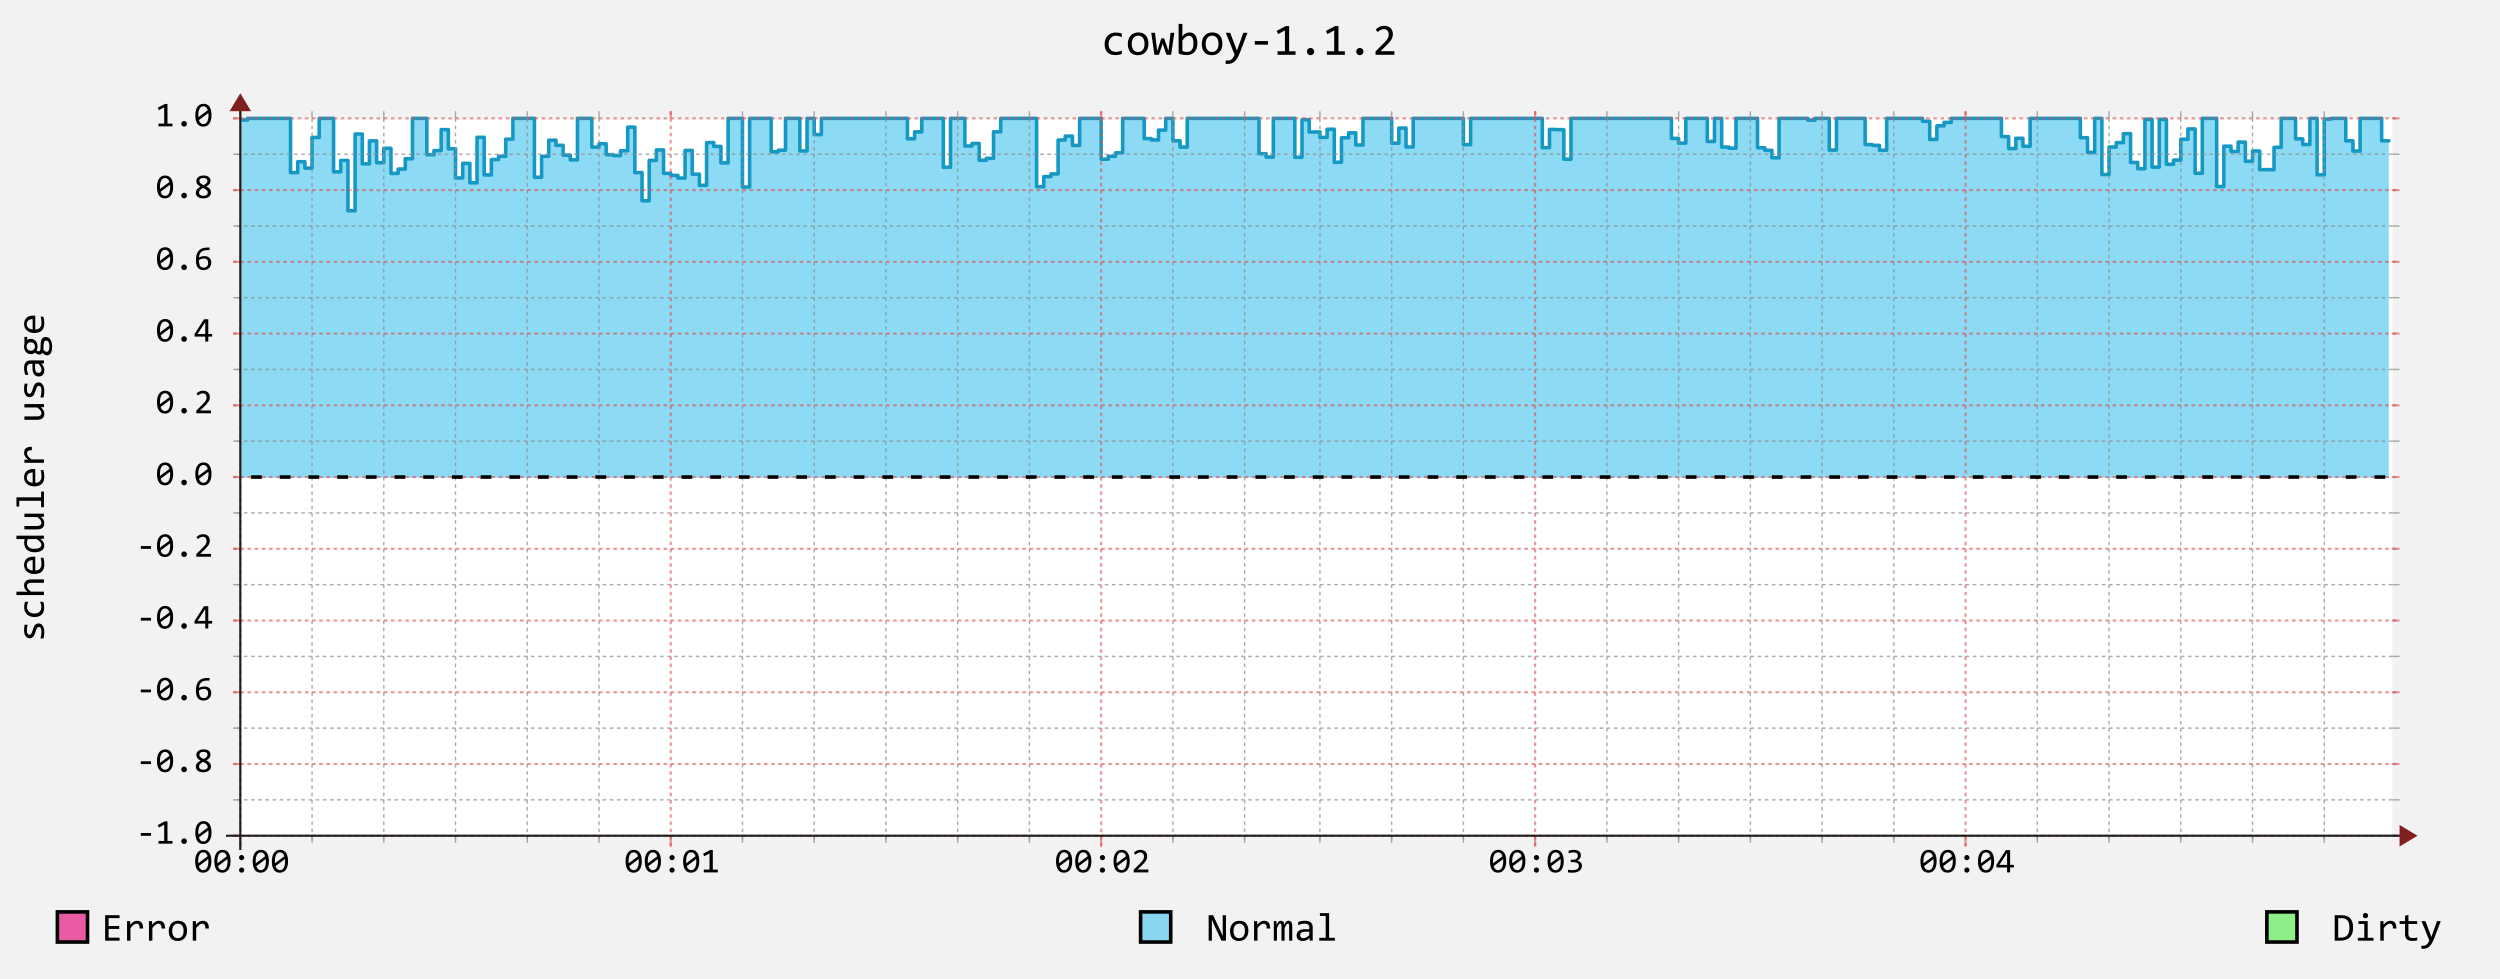 <svg xmlns="http://www.w3.org/2000/svg" xmlns:xlink="http://www.w3.org/1999/xlink" viewBox="0 0 697 273"><defs><symbol overflow="visible" id="b"><path d="M4.93-3.102c0 .477-.05.91-.145 1.3-.094.392-.238.728-.433 1.005-.192.28-.43.5-.72.652-.284.153-.62.23-1.007.23-.332 0-.633-.062-.906-.187-.275-.125-.505-.316-.7-.578-.192-.257-.34-.59-.446-.992-.105-.402-.156-.88-.156-1.43 0-.472.047-.906.145-1.3.097-.39.242-.727.433-1.008.192-.28.43-.496.72-.65.288-.155.62-.23 1.003-.23.33 0 .635.063.91.188.268.125.503.317.694.58.196.26.344.592.446.995.105.402.16.875.16 1.425zm-.836.032c0-.11-.004-.215-.012-.32-.008-.106-.02-.212-.027-.313L1.43-1.75c.047.164.105.316.18.453.074.14.16.258.26.36.107.1.224.175.353.234.132.055.28.082.45.082.214 0 .41-.056.585-.157.176-.106.328-.262.45-.465.124-.207.218-.465.284-.77.067-.304.102-.656.102-1.058zm-2.84-.06v.294c.004.098.008.195.02.285l2.624-1.942c-.046-.16-.11-.31-.18-.442-.073-.132-.16-.246-.26-.343-.103-.098-.22-.172-.35-.227-.128-.05-.272-.078-.436-.078-.215 0-.41.05-.586.156s-.324.262-.45.47c-.12.206-.218.46-.284.765-.067.303-.098.66-.098 1.06zm0 0"/></symbol><symbol overflow="visible" id="c"><path d="M2.672-4.852c.098 0 .19.02.28.06.09.038.165.093.232.16.066.066.12.144.16.23.04.09.058.183.058.28 0 .102-.02.196-.058.282-.04.09-.09.164-.16.23-.067.067-.14.122-.23.157-.09.04-.184.058-.282.058-.102 0-.195-.02-.28-.058-.087-.035-.165-.09-.232-.156-.066-.066-.117-.14-.156-.23-.04-.086-.06-.18-.06-.28 0-.1.02-.192.06-.282.04-.086.09-.164.156-.23.067-.067.145-.122.23-.16.087-.04.18-.06.282-.06zm0 3.48c.098 0 .19.02.28.06.09.04.165.093.232.16.066.066.12.144.16.23.04.09.058.184.058.28 0 .103-.02.197-.058.283-.04.087-.09.165-.16.23-.067.068-.14.122-.23.157-.09.04-.184.06-.282.06-.102 0-.195-.02-.28-.06-.087-.04-.165-.09-.232-.156-.066-.065-.117-.14-.156-.23-.04-.085-.06-.18-.06-.28 0-.098.02-.192.06-.282.04-.09.09-.164.156-.23.067-.067.145-.12.23-.16.087-.04.18-.06.282-.06zm0 0"/></symbol><symbol overflow="visible" id="d"><path d="M4.734 0H.836v-.77H2.43v-4.527l-1.485.805-.304-.703 1.977-1.04h.73V-.77h1.387zm0 0"/></symbol><symbol overflow="visible" id="e"><path d="M4.785 0H.7v-.742l1.6-1.594c.266-.258.477-.484.645-.676.164-.187.29-.36.383-.52.09-.155.152-.304.184-.44.03-.14.047-.29.047-.454 0-.152-.02-.297-.06-.433-.043-.136-.105-.257-.19-.363-.087-.105-.197-.187-.333-.246-.137-.057-.3-.09-.49-.09-.26 0-.503.06-.717.177-.215.117-.41.27-.594.453l-.453-.543c.234-.246.504-.445.808-.593.306-.15.66-.223 1.068-.223.273 0 .523.04.75.122.226.082.422.203.59.356.164.156.29.347.378.57.09.226.137.48.137.762 0 .238-.03.457-.094.66-.063.203-.16.402-.29.605-.13.2-.29.406-.484.62-.195.216-.426.454-.69.712L1.77-.79h3.015zm0 0"/></symbol><symbol overflow="visible" id="f"><path d="M4.668-1.883c0 .27-.06.528-.168.766-.11.238-.277.445-.496.625-.223.18-.5.32-.836.422-.336.105-.727.156-1.176.156-.246 0-.465-.008-.664-.023C1.133.046.948.022.778 0v-.742c.195.035.406.062.624.082.22.02.442.027.668.027.31 0 .575-.027.793-.082.223-.055.403-.137.54-.238.14-.106.242-.23.304-.383.063-.148.094-.316.094-.5 0-.172-.034-.32-.112-.45-.075-.124-.18-.23-.32-.316-.138-.086-.302-.148-.493-.19-.19-.044-.402-.067-.63-.067H1.54v-.675h.714c.187 0 .36-.027.512-.074.152-.05.285-.12.394-.21.11-.094.192-.207.25-.34.06-.137.09-.29.09-.46 0-.333-.102-.575-.305-.724-.203-.152-.5-.23-.894-.23-.206 0-.42.02-.644.062-.222.043-.457.102-.71.184v-.72c.105-.038.222-.073.343-.1.12-.032.24-.06.366-.08.12-.018.242-.034.364-.045.117-.012.234-.016.343-.016.328 0 .62.036.87.106s.458.172.626.305c.167.134.292.298.378.485.086.192.13.407.13.64 0 .357-.09.653-.274.896-.18.243-.43.434-.746.575.16.023.32.074.476.152.156.074.297.172.422.293.125.117.227.258.305.418.08.16.118.34.118.54zm0 0"/></symbol><symbol overflow="visible" id="g"><path d="M5.094-1.37h-1.06V0h-.843v-1.37H.204V-2.1l2.645-4.105h1.187v4.105h1.06zM3.19-5.407L1.03-2.098h2.16zm0 0"/></symbol><symbol overflow="visible" id="h"><path d="M4.094-2.2h-2.84v-.777h2.84zm0 0"/></symbol><symbol overflow="visible" id="i"><path d="M2.637-1.496c.105 0 .207.02.304.062.1.043.18.098.25.172.072.07.13.157.17.254.042.098.062.2.062.31 0 .108-.02.21-.063.303-.04.094-.094.18-.17.25-.07.07-.15.13-.25.168-.096.043-.198.063-.303.063-.114 0-.215-.02-.31-.063-.097-.04-.18-.097-.25-.168-.07-.07-.128-.156-.167-.25-.043-.093-.062-.195-.062-.304 0-.11.02-.214.062-.308.04-.097.094-.183.168-.254.07-.074.152-.13.25-.172.094-.043.195-.062.31-.062zm0 0"/></symbol><symbol overflow="visible" id="j"><path d="M4.785-1.56c0 .263-.055.498-.16.705-.11.203-.258.375-.453.51-.192.142-.418.247-.684.322-.26.074-.547.11-.85.11-.34 0-.642-.04-.9-.114-.258-.078-.472-.184-.644-.32C.918-.485.784-.646.7-.833.61-1.02.565-1.222.565-1.45c0-.378.106-.706.317-.98.21-.277.54-.527.984-.75-.406-.207-.703-.433-.89-.687C.79-4.117.7-4.407.7-4.734c0-.2.038-.39.12-.58.082-.186.207-.35.375-.498.164-.145.37-.262.62-.348.25-.086.548-.13.888-.13.32 0 .598.032.84.103.242.066.445.164.61.292.163.125.288.278.37.457.082.18.125.383.125.606 0 .36-.1.668-.3.922-.203.254-.49.473-.86.664.184.09.356.19.516.3.156.114.293.235.41.372.117.136.21.29.274.457.066.168.097.355.097.558zM3.8-4.765c0-.28-.097-.492-.292-.63-.2-.135-.477-.206-.836-.206-.356 0-.63.067-.828.204-.2.136-.297.34-.297.613 0 .125.023.238.07.34.047.105.12.203.223.297.097.09.222.18.37.27.15.09.33.18.532.27.36-.17.625-.34.8-.525.173-.183.26-.394.26-.633zm.087 3.27c0-.117-.02-.23-.055-.34-.04-.113-.105-.223-.203-.328-.1-.11-.232-.215-.396-.324-.164-.106-.375-.22-.63-.332-.213.105-.393.207-.542.312-.148.102-.265.207-.355.313-.09.105-.156.215-.19.328-.04.113-.06.234-.06.363 0 .14.03.266.094.375.063.11.145.204.255.278.105.08.234.133.383.172.148.04.312.06.484.06.168 0 .328-.02.476-.056.15-.035.278-.086.387-.156.11-.07.195-.164.258-.273.062-.11.094-.24.094-.39zm0 0"/></symbol><symbol overflow="visible" id="k"><path d="M4.86-1.965c0 .285-.05.55-.153.8-.102.25-.25.47-.437.653-.192.188-.422.332-.688.438-.266.105-.562.16-.89.16-.34 0-.645-.055-.907-.164-.262-.11-.484-.277-.66-.504C.95-.81.812-1.094.723-1.438.63-1.78.583-2.19.583-2.663c0-.316.022-.62.062-.922.042-.297.11-.574.207-.84.093-.26.218-.504.378-.72.157-.217.356-.405.59-.56.235-.157.516-.282.832-.368.32-.086.692-.13 1.114-.13h.613v.72h-.67c-.37 0-.69.046-.96.132-.273.09-.5.215-.684.375-.183.165-.324.356-.42.586-.1.226-.162.48-.19.76l-.018.196c.2-.117.43-.21.69-.28.263-.07.544-.106.85-.106.31 0 .588.043.823.136.235.09.43.22.59.383.157.163.274.355.352.585.078.227.117.477.117.75zm-.864.05c0-.187-.023-.358-.066-.515-.047-.152-.118-.28-.22-.386-.097-.106-.222-.192-.37-.247-.15-.058-.328-.09-.54-.09-.12 0-.24.012-.366.036-.122.02-.243.05-.364.09-.117.04-.23.086-.336.136-.11.05-.207.105-.296.16 0 .41.03.75.085 1.023.06.273.14.492.254.656.114.163.25.284.414.35.165.07.357.106.572.106.18 0 .347-.027.496-.086.152-.058.28-.144.39-.26.11-.115.196-.25.258-.415.063-.165.09-.348.09-.56zm0 0"/></symbol><symbol overflow="visible" id="m"><path d="M-1.488-5.18c.19 0 .363.032.515.098.153.062.29.152.407.266.117.11.218.242.3.39.082.15.153.305.207.473.056.168.095.34.12.52.026.175.038.35.038.52 0 .37-.016.706-.047 1.018-.034.31-.085.61-.16.907h-.867c.09-.317.16-.633.207-.95.047-.312.07-.625.07-.937 0-.453-.062-.79-.183-1.004-.125-.218-.3-.323-.527-.323-.098 0-.188.016-.262.05-.078.036-.152.098-.223.188-.07.09-.144.23-.222.418-.074.192-.16.45-.258.78-.074.247-.156.474-.25.68-.09.208-.2.388-.328.54-.125.152-.274.274-.442.36-.17.085-.37.128-.605.128-.152 0-.316-.034-.496-.104-.184-.07-.352-.19-.508-.36-.156-.17-.28-.402-.387-.69-.102-.29-.153-.65-.153-1.083 0-.215.012-.453.035-.71.024-.263.063-.536.12-.817h.84c-.07.297-.124.578-.16.844-.034.265-.05.496-.05.69 0 .235.02.435.055.595.035.16.086.293.148.39.063.102.137.172.223.215.086.043.176.067.273.067.1 0 .19-.02.267-.06.078-.034.156-.104.23-.21.075-.102.15-.246.223-.43.074-.183.156-.425.242-.722.094-.32.192-.594.297-.813.1-.222.214-.402.343-.54.125-.136.27-.233.43-.292.156-.062.34-.09.54-.09zm0 0"/></symbol><symbol overflow="visible" id="n"><path d="M-.2-5.102c.095.247.165.5.208.758.047.258.066.528.066.8 0 .86-.23 1.524-.7 1.99-.464.464-1.147.7-2.042.7-.43 0-.824-.072-1.172-.205-.35-.13-.652-.32-.902-.56-.25-.243-.442-.532-.578-.872-.137-.336-.203-.707-.203-1.11 0-.28.02-.546.058-.793.04-.246.106-.48.195-.707h.903c-.125.235-.21.477-.27.72-.054.245-.082.5-.082.757 0 .242.044.473.138.688.094.214.227.402.398.566.176.163.387.292.637.386.25.093.53.14.844.14.66 0 1.152-.16 1.48-.48.328-.32.49-.766.49-1.332 0-.258-.03-.508-.087-.746-.06-.243-.145-.473-.258-.7zm0 0"/></symbol><symbol overflow="visible" id="o"><path d="M0-5.246v.945h-3.477c-.42 0-.734.077-.94.234-.208.156-.313.382-.313.675 0 .124.015.245.05.355.035.11.094.226.18.344.086.12.2.25.344.39.144.14.324.304.543.487H0v.946h-7.668v-.946h2.223l.855.032c-.176-.15-.328-.294-.45-.435-.12-.144-.218-.29-.292-.43-.078-.144-.133-.29-.164-.437-.03-.148-.047-.3-.047-.46 0-.544.164-.962.496-1.26.328-.296.828-.444 1.492-.444zm0 0"/></symbol><symbol overflow="visible" id="p"><path d="M-3.012-5.47c.133 0 .246 0 .336.005.09.004.176.012.258.02v3.824c.555 0 .984-.157 1.28-.47.298-.308.45-.758.45-1.344 0-.16-.007-.32-.02-.476-.01-.16-.03-.317-.05-.46-.023-.15-.047-.294-.074-.427-.027-.137-.06-.262-.09-.38h.774c.074.26.132.548.18.872.042.325.066.66.066 1.008 0 .465-.063.867-.192 1.203-.125.336-.308.614-.55.828-.24.215-.536.375-.883.477-.348.103-.743.153-1.184.153-.384 0-.747-.054-1.09-.164-.34-.11-.64-.27-.9-.48-.26-.212-.464-.474-.616-.782-.153-.31-.227-.657-.227-1.047 0-.378.06-.714.176-1.007.12-.293.29-.54.508-.742.22-.2.485-.35.798-.452.312-.106.664-.157 1.05-.157zm-.136.982c-.243-.012-.46.015-.664.07-.2.06-.372.148-.516.27-.145.12-.258.273-.34.453-.082.18-.12.39-.12.63 0 .206.038.393.116.565.078.168.192.316.336.438.145.124.32.222.524.3.203.075.42.12.664.14zm0 0"/></symbol><symbol overflow="visible" id="q"><path d="M-2.61-.59c-.464 0-.874-.066-1.234-.19-.36-.126-.664-.306-.91-.54-.25-.235-.437-.516-.566-.84-.13-.328-.192-.695-.192-1.094 0-.176.012-.348.032-.516.023-.167.058-.332.105-.496h-2.293v-.95H0v.85l-1.03.03c.382.266.667.55.85.86.184.308.278.64.278.996 0 .312-.067.585-.196.824-.13.234-.312.433-.55.59-.24.156-.524.277-.856.355-.332.077-.7.12-1.105.12zm-.058-.97c.656 0 1.148-.092 1.473-.288.324-.19.484-.468.484-.82 0-.238-.106-.492-.32-.758-.216-.265-.532-.547-.95-.84h-2.528c-.074.157-.13.329-.168.516-.035.188-.054.375-.054.56 0 .514.164.913.5 1.202.332.29.85.43 1.562.43zm0 0"/></symbol><symbol overflow="visible" id="r"><path d="M0-5.246v.848l-.88.03c.19.165.345.317.47.466.125.144.226.29.3.433.08.146.13.294.16.44.032.147.048.3.048.464 0 .562-.164.984-.493 1.27-.332.284-.828.43-1.492.43h-3.558v-.947h3.48c.836 0 1.254-.312 1.254-.945 0-.113-.017-.226-.052-.336-.035-.11-.093-.226-.18-.347-.085-.123-.2-.255-.343-.392-.145-.14-.328-.297-.547-.47h-3.613v-.944zm0 0"/></symbol><symbol overflow="visible" id="s"><path d="M-6.89-2.723v1.61h-.778V-3.68h6.883V-5.3H0v4.366h-.785v-1.79zm0 0"/></symbol><symbol overflow="visible" id="t"><path d="M-5.445-1.09v-.863l1-.027c-.387-.32-.664-.64-.84-.954-.172-.312-.258-.628-.258-.945 0-.56.18-.99.547-1.284.363-.29.906-.426 1.625-.402v.953c-.478-.008-.82.058-1.036.21-.215.15-.324.372-.324.66 0 .126.023.255.066.384.047.13.117.258.22.395.096.137.225.277.38.43.158.152.345.316.564.488H0v.957zm0 0"/></symbol><symbol overflow="visible" id="v"><path d="M0-4.367l-.734.02c.293.296.507.597.636.906.13.303.196.624.196.96 0 .312-.04.578-.12.796-.08.223-.19.403-.33.547-.136.145-.3.246-.488.317-.187.066-.394.097-.613.097-.547 0-.977-.203-1.285-.61-.31-.405-.46-1.007-.46-1.804v-1.13h-.482c-.32 0-.578.107-.773.31-.192.207-.29.523-.29.945 0 .31.036.61.102.91.07.297.167.606.292.926h-.85c-.044-.12-.087-.254-.126-.398-.043-.15-.078-.305-.114-.465-.03-.163-.058-.33-.078-.51-.02-.177-.027-.356-.027-.536 0-.328.035-.625.106-.89.074-.266.183-.49.332-.672.148-.18.335-.32.558-.418.223-.098.488-.15.793-.15H0zm-2.48.1v1.2c0 .235.023.438.07.61.047.168.113.31.203.418.086.11.19.188.312.243.122.05.258.078.407.078.105 0 .207-.014.304-.05.094-.03.18-.085.254-.156.075-.074.133-.168.176-.28.043-.118.067-.26.067-.427 0-.215-.067-.465-.2-.746-.133-.276-.34-.573-.63-.886zm0 0"/></symbol><symbol overflow="visible" id="w"><path d="M-4.676-4.79c.125-.1.274-.18.442-.237.168-.055.35-.082.546-.082.282 0 .54.05.77.153.234.105.434.25.602.437.168.188.296.415.386.676.094.262.14.55.14.864 0 .23-.026.44-.073.64-.05.2-.11.36-.184.473.102.07.2.13.29.176.09.045.19.07.304.07.137 0 .25-.067.34-.2.09-.133.14-.305.148-.524l.055-1.433c.008-.27.04-.52.1-.75.064-.23.15-.426.267-.59.117-.164.258-.293.43-.387.168-.094.367-.137.59-.137.242 0 .472.05.69.156.216.105.407.265.57.484.165.22.298.496.396.832.097.336.144.738.144 1.2 0 .44-.035.816-.105 1.124-.07.31-.168.567-.293.766-.126.2-.275.344-.446.433-.172.09-.36.133-.567.133C.605-.512.37-.57.172-.695c-.2-.12-.39-.313-.574-.57-.043.093-.098.175-.16.245-.067.07-.137.125-.215.168-.078.043-.16.075-.25.098-.086.024-.168.03-.254.03-.236 0-.45-.053-.646-.163-.195-.11-.38-.242-.554-.394-.083.07-.165.128-.243.182-.082.05-.168.098-.257.133-.094.04-.192.07-.3.09-.107.02-.228.027-.365.027-.28 0-.542-.05-.773-.152-.234-.105-.434-.25-.602-.434-.164-.187-.293-.41-.386-.675-.094-.26-.137-.55-.137-.87 0-.133.008-.262.023-.383.02-.125.043-.23.075-.325v-1.976h.77zm5.46 3.274c.26 0 .446-.132.564-.398.117-.27.175-.64.175-1.117 0-.302-.027-.556-.082-.76-.053-.202-.124-.37-.21-.495-.09-.125-.19-.21-.304-.266-.114-.055-.23-.083-.352-.083-.22 0-.383.09-.488.27-.106.183-.164.457-.184.832l-.05 1.42c.082.118.16.215.234.294.078.078.152.14.23.183.08.043.157.074.235.094.08.017.157.024.235.024zM-3.667-1.8c.176 0 .332-.032.477-.087.143-.058.268-.14.37-.246.1-.105.18-.226.234-.37.055-.145.086-.302.086-.477 0-.188-.03-.352-.098-.5-.062-.145-.148-.27-.257-.368-.106-.1-.23-.175-.372-.23-.14-.05-.29-.078-.44-.078-.173 0-.333.027-.478.086-.144.058-.27.14-.37.246-.102.105-.18.226-.235.37-.055.145-.086.302-.086.474 0 .187.035.355.098.503.066.145.152.27.258.368.11.102.23.176.375.23.14.052.285.08.437.08zm0 0"/></symbol><symbol overflow="visible" id="x"><path d="M5.738-.227c-.277.106-.562.184-.85.235-.294.05-.595.078-.904.078-.968 0-1.71-.262-2.234-.79-.523-.523-.785-1.288-.785-2.3 0-.484.074-.922.226-1.316.15-.395.36-.735.634-1.016.274-.28.598-.496.977-.648.38-.153.798-.23 1.255-.23.316 0 .613.023.89.07.278.042.54.117.793.218v1.012c-.265-.137-.535-.238-.808-.3-.274-.063-.56-.095-.852-.095-.273 0-.53.052-.773.154-.243.105-.453.254-.637.45-.184.194-.328.433-.434.714-.105.28-.16.597-.16.953 0 .743.18 1.294.543 1.665.36.367.86.55 1.496.55.29 0 .57-.03.84-.097.27-.066.53-.164.785-.293zm0 0"/></symbol><symbol overflow="visible" id="y"><path d="M6.313-3.113c0 .476-.07.914-.204 1.308-.133.4-.33.74-.58 1.02-.253.285-.56.504-.92.66C4.245.03 3.835.11 3.374.11c-.438 0-.832-.067-1.18-.204-.347-.136-.644-.336-.886-.6C1.065-.962.882-1.29.753-1.68c-.13-.39-.192-.84-.192-1.347 0-.477.067-.91.2-1.305.136-.39.328-.73.582-1.012.25-.28.558-.504.922-.66.36-.156.773-.234 1.23-.234.442 0 .836.07 1.184.203.347.137.64.336.883.6.242.263.43.587.554.978.13.39.196.84.196 1.344zm-1.086.05c0-.378-.043-.71-.13-.992-.08-.285-.2-.52-.355-.71-.156-.188-.344-.33-.562-.426-.223-.095-.473-.146-.742-.146-.317 0-.59.063-.817.188-.225.125-.41.29-.554.496-.144.207-.25.45-.316.726-.066.274-.102.563-.102.864 0 .378.043.707.125.992.082.285.204.523.356.71.155.192.343.333.56.43.22.094.47.14.748.14.316 0 .585-.058.812-.183.227-.125.41-.29.555-.5.144-.207.254-.445.32-.722.066-.274.102-.563.102-.868zm0 0"/></symbol><symbol overflow="visible" id="z"><path d="M6.652-6.13L5.762 0h-1.29L3.59-2.563l-.18-.624-.2.66L2.364 0H1.11L.226-6.13h1.035l.515 4.165.11.926.26-.808.892-2.754h.76l.962 2.715.273.813.09-.86.477-4.195zm0 0"/></symbol><symbol overflow="visible" id="A"><path d="M6.215-3.172c0 .508-.07.96-.21 1.363-.142.4-.34.74-.6 1.02-.257.278-.573.493-.944.642-.37.148-.784.222-1.25.222-.362 0-.733-.035-1.108-.105-.38-.072-.754-.18-1.125-.33v-8.265H2.04v2.375l-.052 1.137c.305-.41.633-.703.98-.87.348-.17.723-.255 1.122-.255.348 0 .656.074.922.218.265.15.484.356.664.622.18.265.312.585.402.964.09.375.137.797.137 1.262zm-1.09.047c0-.32-.02-.617-.066-.887-.048-.265-.122-.496-.224-.687-.102-.19-.234-.34-.39-.448-.16-.11-.352-.16-.57-.16-.134 0-.27.02-.407.062-.142.043-.286.113-.435.215-.148.096-.305.23-.47.393-.163.164-.338.37-.526.614v2.972c.206.08.417.144.632.19.215.047.422.07.617.07.245 0 .476-.034.698-.112.223-.078.418-.207.586-.387.168-.183.305-.42.403-.722.1-.297.148-.668.148-1.113zm0 0"/></symbol><symbol overflow="visible" id="B"><path d="M6.426-6.13L4.34-.647c-.215.558-.438 1.04-.668 1.44-.23.403-.48.735-.754.993-.273.258-.57.45-.898.57-.325.122-.688.184-1.09.184-.106 0-.203-.005-.29-.01-.085-.003-.18-.007-.28-.014V1.55c.09.012.187.024.292.032.106.012.22.016.336.016.196 0 .38-.028.547-.082.168-.06.328-.153.48-.282.15-.13.294-.293.434-.496.136-.203.27-.45.402-.738L.402-6.13H1.61l1.55 4.056.313.95.355-.978L5.262-6.13zm0 0"/></symbol><symbol overflow="visible" id="C"><path d="M5.262-2.824H1.61v-1.004H5.26zm0 0"/></symbol><symbol overflow="visible" id="D"><path d="M6.086 0H1.074v-.988h2.05v-5.825l-1.91 1.04-.39-.903 2.54-1.34h.94v7.028h1.782zm0 0"/></symbol><symbol overflow="visible" id="E"><path d="M3.387-1.922c.14 0 .27.027.394.078.126.055.232.125.325.22.09.093.165.202.215.327.055.125.082.258.082.4 0 .14-.027.268-.082.39-.05.12-.125.23-.215.32-.093.093-.2.164-.324.218-.124.052-.253.08-.393.08S3.113.08 2.992.03c-.125-.053-.23-.124-.32-.217-.094-.09-.164-.196-.22-.32-.05-.122-.077-.25-.077-.39 0-.142.027-.275.078-.4.055-.125.125-.234.22-.328.09-.094.194-.164.32-.22.12-.05.253-.077.394-.077zm0 0"/></symbol><symbol overflow="visible" id="F"><path d="M6.152 0H.898v-.953l2.063-2.05c.337-.333.614-.622.825-.868.21-.243.375-.466.492-.67.118-.198.2-.39.24-.57.042-.18.06-.37.06-.577 0-.196-.026-.383-.077-.56-.055-.175-.137-.33-.246-.468-.11-.133-.254-.238-.426-.316-.176-.08-.387-.118-.63-.118-.34 0-.643.078-.92.226-.278.152-.532.348-.762.586L.93-7.04c.3-.315.644-.57 1.04-.76.39-.192.846-.286 1.37-.286.35 0 .676.05.965.156.293.106.543.258.754.46.21.2.374.443.49.732.118.29.177.613.177.976 0 .305-.043.59-.125.848-.082.262-.204.52-.368.777-.164.258-.37.528-.625.805-.25.277-.544.578-.887.91l-1.446 1.41h3.875zm0 0"/></symbol><symbol overflow="visible" id="H"><path d="M5.12 0H1.09v-7.09h4.03v.813H2.056v2.2h2.95v.81h-2.95v2.443H5.12zm0 0"/></symbol><symbol overflow="visible" id="I"><path d="M1.09-5.445h.863l.027 1c.32-.387.64-.664.954-.84.312-.172.628-.258.945-.258.56 0 .99.18 1.284.547.29.363.426.906.402 1.625h-.953c.008-.478-.058-.82-.21-1.036-.15-.215-.372-.324-.66-.324-.126 0-.255.023-.384.066-.13.047-.258.117-.395.22-.137.096-.277.225-.43.38-.152.158-.316.345-.488.564V0H1.09zm0 0"/></symbol><symbol overflow="visible" id="J"><path d="M5.61-2.766c0 .422-.06.81-.18 1.164-.117.352-.29.653-.516.907-.223.25-.496.445-.816.586C3.773.028 3.41.1 3 .1c-.39 0-.742-.063-1.05-.184-.31-.12-.57-.297-.786-.53-.215-.236-.38-.53-.492-.876C.56-1.84.5-2.238.5-2.692c0-.42.06-.808.18-1.156.117-.35.29-.652.515-.902.223-.25.496-.445.817-.586.324-.14.687-.207 1.097-.207.39 0 .738.06 1.05.18.31.12.57.297.785.53.215.235.38.524.492.872.114.347.172.745.172 1.194zm-.965.043c0-.336-.04-.632-.114-.882-.073-.25-.178-.46-.315-.63-.137-.167-.305-.296-.5-.378-.2-.086-.418-.13-.66-.13-.282 0-.524.056-.723.165-.203.113-.367.258-.496.445-.13.184-.223.4-.28.64-.06.247-.09.5-.09.77 0 .336.034.63.108.883.074.254.184.465.32.633.137.168.305.293.5.38.196.085.415.128.66.128.282 0 .524-.054.723-.167.203-.11.368-.258.496-.442.13-.182.223-.397.282-.64.058-.245.09-.503.09-.773zm0 0"/></symbol><symbol overflow="visible" id="K"><path d="M5.47 0H4.21L2.146-4.422l-.598-1.422V0H.645v-7.09h1.242L3.86-2.902l.706 1.62V-7.09h.903zm0 0"/></symbol><symbol overflow="visible" id="L"><path d="M4.754 0v-3.91c0-.172-.008-.313-.02-.418-.01-.11-.035-.195-.058-.258-.028-.062-.063-.11-.106-.133-.043-.026-.093-.038-.152-.038-.074 0-.14.02-.203.067-.063.042-.125.112-.2.21-.07.097-.144.226-.23.386-.086.16-.187.36-.3.594V0H2.62v-3.81c0-.198-.007-.358-.018-.483-.012-.12-.032-.22-.06-.285-.026-.07-.062-.117-.104-.14-.043-.028-.098-.04-.16-.04-.063 0-.126.02-.184.055-.06.035-.12.1-.192.195-.07.094-.148.223-.238.383-.086.164-.187.37-.31.625V0H.49v-5.445h.723l.044 1.035c.094-.207.183-.383.273-.527.09-.145.18-.262.274-.348.095-.09.196-.156.302-.195.105-.043.226-.063.355-.063.293 0 .516.094.668.285.152.192.227.488.227.89.086-.187.17-.355.257-.503.08-.146.17-.27.265-.368.098-.098.203-.176.32-.227.114-.055.25-.078.4-.078.682 0 1.026.523 1.026 1.578V0zm0 0"/></symbol><symbol overflow="visible" id="M"><path d="M4.367 0l-.02-.734c-.296.293-.597.507-.906.636-.303.13-.624.196-.96.196-.312 0-.578-.04-.796-.12-.223-.08-.403-.19-.547-.33C.992-.488.89-.652.82-.84c-.066-.187-.097-.394-.097-.613 0-.547.203-.977.61-1.285.405-.31 1.007-.46 1.804-.46h1.13v-.482c0-.32-.107-.578-.31-.773-.207-.192-.523-.29-.945-.29-.31 0-.61.036-.91.102-.297.07-.606.167-.926.292v-.85c.12-.044.254-.087.398-.126.15-.043.305-.078.465-.114.163-.03.33-.058.51-.078.177-.02.356-.027.536-.027.328 0 .625.035.89.106.266.074.49.183.672.332.18.148.32.335.418.558.098.223.15.488.15.793V0zm-.1-2.48h-1.2c-.235 0-.438.023-.61.07-.168.047-.31.113-.418.203-.11.086-.188.19-.243.312-.05.122-.078.258-.078.407 0 .105.014.207.05.304.03.094.085.18.156.254.074.075.168.133.28.176.118.043.26.067.427.067.215 0 .465-.067.746-.2.276-.133.573-.34.886-.63zm0 0"/></symbol><symbol overflow="visible" id="N"><path d="M2.723-6.89h-1.61v-.778H3.68v6.883H5.3V0H.935v-.785h1.79zm0 0"/></symbol><symbol overflow="visible" id="O"><path d="M5.715-3.625c0 .34-.027.668-.082.977-.05.312-.137.6-.25.867-.117.268-.266.51-.45.73-.187.218-.413.405-.68.562-.27.156-.577.277-.933.36C2.965-.044 2.563 0 2.11 0H.59v-7.09h1.828c1.11 0 1.934.285 2.477.852.546.57.82 1.44.82 2.613zm-1.016.07c0-.504-.048-.925-.14-1.273-.095-.348-.24-.63-.43-.84-.192-.215-.435-.37-.724-.465-.29-.097-.63-.144-1.02-.144H1.56v5.44h.717C3.89-.836 4.7-1.74 4.7-3.554zm0 0"/></symbol><symbol overflow="visible" id="P"><path d="M2.723-4.664h-1.61v-.78H3.68v4.66H5.3V0H.935v-.785h1.79zm.332-3.066c.105 0 .203.02.293.054.09.04.168.094.234.16.066.07.12.15.16.24.035.088.055.182.055.288 0 .1-.02.2-.055.29-.04.09-.09.167-.16.237-.066.065-.144.12-.234.16-.09.038-.188.054-.293.054-.106 0-.203-.02-.293-.055-.09-.04-.168-.095-.235-.16-.066-.07-.12-.15-.16-.24-.04-.09-.054-.187-.054-.288 0-.106.02-.203.054-.29.04-.09.09-.167.16-.238.067-.066.145-.12.235-.16.09-.035.187-.054.293-.054zm0 0"/></symbol><symbol overflow="visible" id="Q"><path d="M5.258-.074c-.215.054-.434.09-.664.113-.227.022-.457.034-.692.034-.683 0-1.195-.152-1.53-.46-.337-.31-.505-.786-.505-1.427v-2.843H.344v-.79h1.523v-1.5l.942-.242v1.743h2.448v.79h-2.45v2.768c0 .39.106.68.313.875.208.196.517.29.923.29.172 0 .363-.012.57-.04.203-.027.418-.07.645-.13zm0 0"/></symbol><symbol overflow="visible" id="R"><path d="M5.715-5.445L3.86-.575C3.667-.077 3.47.35 3.26.708c-.203.356-.426.648-.668.88-.242.23-.508.397-.797.507-.29.11-.613.164-.973.164-.094 0-.18-.004-.254-.008-.078-.004-.16-.008-.25-.016V1.38c.078.01.168.018.262.026.094.012.19.016.297.016.17 0 .335-.027.483-.078.153-.05.293-.133.426-.246.132-.114.26-.262.386-.442.12-.18.242-.398.36-.656L.358-5.445h1.074l1.375 3.6.276.845.316-.867 1.274-3.578zm0 0"/></symbol><clipPath id="a"><path d="M67 32h600v28H67zm0 0"/></clipPath></defs><path fill="#F2F2F2" d="M0 0h697v273H0z"/><path d="M67 233h600V33H67zm0 0" fill="#FFF"/><path d="M67 33.262V133.2h599V39.06h-2V32.8h-6v9.122h-2v-2.87h-2V32.8h-4V33h-2v15.54h-2V32.8h-2v7.29h-2v-1.578h-2v-5.71h-4v8.077h-2V47.1h-2v.007h-2v-5.212h-2v2.864h-2v-5.34h-2v2.617h-2v-1.48h-2v11.25h-2V32.8h-4v15.302h-2V35.75h-2v2.88h-2v5.792h-2v1.18h-2V33.09h-2v13.3h-2V33.07h-2v13.782h-2V45.09h-2v-8.02h-2v2.49h-2v1.24h-2v7.66h-2V32.8h-2v9.49h-2v-4.1h-2V32.8h-14v7.778h-2v-2.22h-2v2.853h-2v-3.33h-2V32.8h-14v1.122h-2v.957h-2v3.792h-2V33.61h-2v-.81h-10v8.89h-2v-1.35h-2v-.23h-2V32.8h-8v8.84h-2V32.8h-4v.49h-2v-.49h-8v11h-2v-2.09h-2V41h-2v-8.2h-6v8.32h-2v-.32h-2v-8h-2v6.438h-2V32.8h-6v6.9h-2v-1.31h-2V32.8h-28v11.39h-2v-8.24h-2v-.06h-2v5.07h-2V32.8h-20v7.33h-2V32.8h-14v7.98h-2V35.5h-2v4.23h-2V32.8h-8v7.43h-2v-3.39h-2v1.37h-2v6.83h-2v-9.2h-2v2.262h-2v-1.5h-3V33.18h-2v10.468h-2V32.8h-6v10.79h-2v-.95h-2V32.8h-20v8.02h-2v-1.77h-2V32.8h-2v3.27h-2v2.75h-2v-.38h-2V32.8h-6v9.61h-2v.97h-2v.8h-2V32.8h-6v7.54h-2v-2.59h-2v1.09h-2v9.45h-2v.75h-2v2.82h-2V32.8h-10v3.76h-2v7.39h-2v.53h-2v-4.66h-2v.692h-2v-7.71h-4v13.64h-2V32.8h-6v3.768h-2v1.91h-2V32.8h-24v4.52h-2V32.8h-2v9.08h-2V32.8h-4v8.872h-2v.45h-2V32.8h-6v19.16h-2V32.8h-4v12.41h-2v-4.603h-2v-1.05h-2v11.91h-2v-3.1h-2v-6.62h-2v7.69h-2v-.74h-2v-.58h-2v-6.518h-2v2.918h-2v11.25h-2v-7.84h-2V35.25h-2v6.57h-2v1.352h-2v-.242h-2v-3.05h-2v.93h-2V32.8h-4v11.57h-2v-1.32h-2v-2.73h-2v-1.43h-2v4.5h-2v5.83h-2V32.8h-6v5.802h-2v4.77h-2v.91h-2v4.288h-2V38.09h-2v12.68h-2v-5.418h-2v4.07h-2v-8.16h-2v-5.32h-2v5.84h-2v1.148h-2V32.8h-4v11.25h-2v2.89h-2v1.2h-2v-6.98h-2v4h-2v-6.09h-2v6.418h-2v-8.316h-2v21.38h-2V44.53h-2v3.18h-2V32.8h-4v5.327h-2v8.55h-2v-1.79h-2v3.04h-2V32.8H69v.462zm0 0" fill="#48C4EC" fill-opacity=".627"/><g clip-path="url(#a)"><path d="M67 33.46h2V33h12v15.13h2v-3.04h2v1.79h2v-8.552h2V33h4v14.91h2v-3.18h2v14.02h2V37.37h2v8.32h2v-6.42h2v6.09h2v-4h2v6.98h2v-1.2h2v-2.89h2V33h4v10.13h2v-1.15h2v-5.84h2v5.32h2v8.16h2v-4.07h2v5.42h2V38.29h2v10.48h2v-4.29h2v-.91h2V38.8h2V33h6v16.422h2V43.59h2v-4.5h2v1.43h2v2.73h2v1.32h2V33h4v8.012h2v-.934h2v3.05h2v.243h2v-1.35h2v-6.57h2v12.68h2v7.84h2V44.72h2V41.8h2v6.52h2v.578h2v.743h2v-7.69h2v6.62h2v3.102h2v-11.91h2v1.047h2v4.6h2V33h4v19.16h2V33h6v9.32h2v-.45h2V33h4v9.078h2V33h2v4.52h2V33h24v5.68h2v-1.91h2V33h6v13.64h2V33h4v7.71h2v-.69h2v4.66h2v-.532h2v-7.386h2V33h10v19.06h2v-2.822h2v-.75h2v-9.45h2v-1.09h2v2.59h2V33h6v11.38h2v-.802h2v-.97h2V33h6v5.64h2v.38h2v-2.75h2V33h2v6.25h2v1.77h2V33h20v9.84h2v.95h2V33h6v10.852h2V33.38h2v3.42h3v1.5h2v-2.26h2v9.198h2V38.41h2v-1.37h2v3.39h2V33h8v6.93h2V35.7h2v5.28h2V33h14v7.328h2V33h20v8.16h2v-5.07h2v.058h2v8.243h2V33h28v5.59h2v1.308h2V33h6v6.44h2V33h2v8h2v.32h2V33h6v8.2h2v.71h2V44h2V33h8v.488h2V33h4v8.84h2V33h8v7.31h2v.23h2v1.35h2V33h10v.81h2v5.06h2V35.08h2v-.957h2V33h14v5.078h2v3.332h2v-2.85h2v2.22h2V33h14v5.39h2v4.098h2V33h2v15.66h2V41h2v-1.238h2V37.27h2v8.02h2v1.76h2V33.27h2v13.32h2v-13.3h2V45.8h2v-1.18h2V38.83h2v-2.88h2v12.353h2V33h4v19.012h2v-11.25h2v1.476h2V39.62h2v5.34h2v-2.858h2v5.207h2v-.01h2V41.08h2V33h4v5.71h2v1.58h2V33h2v15.738h2v-15.54h2V33h4v6.25h2v2.87h2V33h6v6.262h2" fill="none" stroke-linecap="round" stroke-linejoin="round" stroke="#1598C3" stroke-miterlimit="10"/></g><path d="M87 31v2M87 233v2" fill="none" stroke-width=".4" stroke="#8F8F8F" stroke-opacity=".75" stroke-miterlimit="10"/><path d="M87 234V32" fill="none" stroke-width=".4" stroke="#8F8F8F" stroke-opacity=".75" stroke-dasharray="1,1" stroke-miterlimit="10"/><path d="M107 31v2M107 233v2" fill="none" stroke-width=".4" stroke="#8F8F8F" stroke-opacity=".75" stroke-miterlimit="10"/><path d="M107 234V32" fill="none" stroke-width=".4" stroke="#8F8F8F" stroke-opacity=".75" stroke-dasharray="1,1" stroke-miterlimit="10"/><path d="M127 31v2M127 233v2" fill="none" stroke-width=".4" stroke="#8F8F8F" stroke-opacity=".75" stroke-miterlimit="10"/><path d="M127 234V32" fill="none" stroke-width=".4" stroke="#8F8F8F" stroke-opacity=".75" stroke-dasharray="1,1" stroke-miterlimit="10"/><path d="M147 31v2M147 233v2" fill="none" stroke-width=".4" stroke="#8F8F8F" stroke-opacity=".75" stroke-miterlimit="10"/><path d="M147 234V32" fill="none" stroke-width=".4" stroke="#8F8F8F" stroke-opacity=".75" stroke-dasharray="1,1" stroke-miterlimit="10"/><path d="M167 31v2M167 233v2" fill="none" stroke-width=".4" stroke="#8F8F8F" stroke-opacity=".75" stroke-miterlimit="10"/><path d="M167 234V32" fill="none" stroke-width=".4" stroke="#8F8F8F" stroke-opacity=".75" stroke-dasharray="1,1" stroke-miterlimit="10"/><path d="M207 31v2M207 233v2" fill="none" stroke-width=".4" stroke="#8F8F8F" stroke-opacity=".75" stroke-miterlimit="10"/><path d="M207 234V32" fill="none" stroke-width=".4" stroke="#8F8F8F" stroke-opacity=".75" stroke-dasharray="1,1" stroke-miterlimit="10"/><path d="M227 31v2M227 233v2" fill="none" stroke-width=".4" stroke="#8F8F8F" stroke-opacity=".75" stroke-miterlimit="10"/><path d="M227 234V32" fill="none" stroke-width=".4" stroke="#8F8F8F" stroke-opacity=".75" stroke-dasharray="1,1" stroke-miterlimit="10"/><path d="M247 31v2M247 233v2" fill="none" stroke-width=".4" stroke="#8F8F8F" stroke-opacity=".75" stroke-miterlimit="10"/><path d="M247 234V32" fill="none" stroke-width=".4" stroke="#8F8F8F" stroke-opacity=".75" stroke-dasharray="1,1" stroke-miterlimit="10"/><path d="M267 31v2M267 233v2" fill="none" stroke-width=".4" stroke="#8F8F8F" stroke-opacity=".75" stroke-miterlimit="10"/><path d="M267 234V32" fill="none" stroke-width=".4" stroke="#8F8F8F" stroke-opacity=".75" stroke-dasharray="1,1" stroke-miterlimit="10"/><path d="M287 31v2M287 233v2" fill="none" stroke-width=".4" stroke="#8F8F8F" stroke-opacity=".75" stroke-miterlimit="10"/><path d="M287 234V32" fill="none" stroke-width=".4" stroke="#8F8F8F" stroke-opacity=".75" stroke-dasharray="1,1" stroke-miterlimit="10"/><path d="M327 31v2M327 233v2" fill="none" stroke-width=".4" stroke="#8F8F8F" stroke-opacity=".75" stroke-miterlimit="10"/><path d="M327 234V32" fill="none" stroke-width=".4" stroke="#8F8F8F" stroke-opacity=".75" stroke-dasharray="1,1" stroke-miterlimit="10"/><path d="M347 31v2M347 233v2" fill="none" stroke-width=".4" stroke="#8F8F8F" stroke-opacity=".75" stroke-miterlimit="10"/><path d="M347 234V32" fill="none" stroke-width=".4" stroke="#8F8F8F" stroke-opacity=".75" stroke-dasharray="1,1" stroke-miterlimit="10"/><path d="M368 31v2M368 233v2" fill="none" stroke-width=".4" stroke="#8F8F8F" stroke-opacity=".75" stroke-miterlimit="10"/><path d="M368 234V32" fill="none" stroke-width=".4" stroke="#8F8F8F" stroke-opacity=".75" stroke-dasharray="1,1" stroke-miterlimit="10"/><path d="M388 31v2M388 233v2" fill="none" stroke-width=".4" stroke="#8F8F8F" stroke-opacity=".75" stroke-miterlimit="10"/><path d="M388 234V32" fill="none" stroke-width=".4" stroke="#8F8F8F" stroke-opacity=".75" stroke-dasharray="1,1" stroke-miterlimit="10"/><path d="M408 31v2M408 233v2" fill="none" stroke-width=".4" stroke="#8F8F8F" stroke-opacity=".75" stroke-miterlimit="10"/><path d="M408 234V32" fill="none" stroke-width=".4" stroke="#8F8F8F" stroke-opacity=".75" stroke-dasharray="1,1" stroke-miterlimit="10"/><path d="M448 31v2M448 233v2" fill="none" stroke-width=".4" stroke="#8F8F8F" stroke-opacity=".75" stroke-miterlimit="10"/><path d="M448 234V32" fill="none" stroke-width=".4" stroke="#8F8F8F" stroke-opacity=".75" stroke-dasharray="1,1" stroke-miterlimit="10"/><path d="M468 31v2M468 233v2" fill="none" stroke-width=".4" stroke="#8F8F8F" stroke-opacity=".75" stroke-miterlimit="10"/><path d="M468 234V32" fill="none" stroke-width=".4" stroke="#8F8F8F" stroke-opacity=".75" stroke-dasharray="1,1" stroke-miterlimit="10"/><path d="M488 31v2M488 233v2" fill="none" stroke-width=".4" stroke="#8F8F8F" stroke-opacity=".75" stroke-miterlimit="10"/><path d="M488 234V32" fill="none" stroke-width=".4" stroke="#8F8F8F" stroke-opacity=".75" stroke-dasharray="1,1" stroke-miterlimit="10"/><path d="M508 31v2M508 233v2" fill="none" stroke-width=".4" stroke="#8F8F8F" stroke-opacity=".75" stroke-miterlimit="10"/><path d="M508 234V32" fill="none" stroke-width=".4" stroke="#8F8F8F" stroke-opacity=".75" stroke-dasharray="1,1" stroke-miterlimit="10"/><path d="M528 31v2M528 233v2" fill="none" stroke-width=".4" stroke="#8F8F8F" stroke-opacity=".75" stroke-miterlimit="10"/><path d="M528 234V32" fill="none" stroke-width=".4" stroke="#8F8F8F" stroke-opacity=".75" stroke-dasharray="1,1" stroke-miterlimit="10"/><path d="M568 31v2M568 233v2" fill="none" stroke-width=".4" stroke="#8F8F8F" stroke-opacity=".75" stroke-miterlimit="10"/><path d="M568 234V32" fill="none" stroke-width=".4" stroke="#8F8F8F" stroke-opacity=".75" stroke-dasharray="1,1" stroke-miterlimit="10"/><path d="M588 31v2M588 233v2" fill="none" stroke-width=".4" stroke="#8F8F8F" stroke-opacity=".75" stroke-miterlimit="10"/><path d="M588 234V32" fill="none" stroke-width=".4" stroke="#8F8F8F" stroke-opacity=".75" stroke-dasharray="1,1" stroke-miterlimit="10"/><path d="M608 31v2M608 233v2" fill="none" stroke-width=".4" stroke="#8F8F8F" stroke-opacity=".75" stroke-miterlimit="10"/><path d="M608 234V32" fill="none" stroke-width=".4" stroke="#8F8F8F" stroke-opacity=".75" stroke-dasharray="1,1" stroke-miterlimit="10"/><path d="M628 31v2M628 233v2" fill="none" stroke-width=".4" stroke="#8F8F8F" stroke-opacity=".75" stroke-miterlimit="10"/><path d="M628 234V32" fill="none" stroke-width=".4" stroke="#8F8F8F" stroke-opacity=".75" stroke-dasharray="1,1" stroke-miterlimit="10"/><path d="M648 31v2M648 233v2" fill="none" stroke-width=".4" stroke="#8F8F8F" stroke-opacity=".75" stroke-miterlimit="10"/><path d="M648 234V32" fill="none" stroke-width=".4" stroke="#8F8F8F" stroke-opacity=".75" stroke-dasharray="1,1" stroke-miterlimit="10"/><path d="M67 31v2M67 233v3" fill="none" stroke-width=".6" stroke="#DE4F4F" stroke-opacity=".6" stroke-miterlimit="10"/><path d="M67 236V31" fill="none" stroke-width=".6" stroke="#DE4F4F" stroke-opacity=".6" stroke-dasharray="1,1" stroke-miterlimit="10"/><path d="M187 31v2M187 233v3" fill="none" stroke-width=".6" stroke="#DE4F4F" stroke-opacity=".6" stroke-miterlimit="10"/><path d="M187 236V31" fill="none" stroke-width=".6" stroke="#DE4F4F" stroke-opacity=".6" stroke-dasharray="1,1" stroke-miterlimit="10"/><path d="M307 31v2M307 233v3" fill="none" stroke-width=".6" stroke="#DE4F4F" stroke-opacity=".6" stroke-miterlimit="10"/><path d="M307 236V31" fill="none" stroke-width=".6" stroke="#DE4F4F" stroke-opacity=".6" stroke-dasharray="1,1" stroke-miterlimit="10"/><path d="M428 31v2M428 233v3" fill="none" stroke-width=".6" stroke="#DE4F4F" stroke-opacity=".6" stroke-miterlimit="10"/><path d="M428 236V31" fill="none" stroke-width=".6" stroke="#DE4F4F" stroke-opacity=".6" stroke-dasharray="1,1" stroke-miterlimit="10"/><path d="M548 31v2M548 233v3" fill="none" stroke-width=".6" stroke="#DE4F4F" stroke-opacity=".6" stroke-miterlimit="10"/><path d="M548 236V31" fill="none" stroke-width=".6" stroke="#DE4F4F" stroke-opacity=".6" stroke-dasharray="1,1" stroke-miterlimit="10"/><use xlink:href="#b" x="54" y="243.221"/><use xlink:href="#b" x="59.346" y="243.221"/><use xlink:href="#c" x="64.691" y="243.221"/><use xlink:href="#b" x="70.037" y="243.221"/><use xlink:href="#b" x="75.383" y="243.221"/><use xlink:href="#b" x="174" y="243.221"/><use xlink:href="#b" x="179.346" y="243.221"/><use xlink:href="#c" x="184.691" y="243.221"/><use xlink:href="#b" x="190.037" y="243.221"/><use xlink:href="#d" x="195.383" y="243.221"/><use xlink:href="#b" x="294" y="243.221"/><use xlink:href="#b" x="299.346" y="243.221"/><use xlink:href="#c" x="304.691" y="243.221"/><use xlink:href="#b" x="310.037" y="243.221"/><use xlink:href="#e" x="315.383" y="243.221"/><use xlink:href="#b" x="415" y="243.221"/><use xlink:href="#b" x="420.346" y="243.221"/><use xlink:href="#c" x="425.691" y="243.221"/><use xlink:href="#b" x="431.037" y="243.221"/><use xlink:href="#f" x="436.383" y="243.221"/><use xlink:href="#b" x="535" y="243.221"/><use xlink:href="#b" x="540.346" y="243.221"/><use xlink:href="#c" x="545.691" y="243.221"/><use xlink:href="#b" x="551.037" y="243.221"/><use xlink:href="#g" x="556.383" y="243.221"/><use xlink:href="#h" x="38" y="235.221"/><use xlink:href="#d" x="43.346" y="235.221"/><use xlink:href="#i" x="48.691" y="235.221"/><use xlink:href="#b" x="54.037" y="235.221"/><path d="M65 233h2M667 233h2" fill="none" stroke-width=".6" stroke="#DE4F4F" stroke-opacity=".6" stroke-miterlimit="10"/><path d="M65 233h604" fill="none" stroke-width=".6" stroke="#DE4F4F" stroke-opacity=".6" stroke-dasharray="1,1" stroke-miterlimit="10"/><path d="M65 223h2M667 223h2" fill="none" stroke-width=".4" stroke="#8F8F8F" stroke-opacity=".75" stroke-miterlimit="10"/><path d="M66 223h602" fill="none" stroke-width=".4" stroke="#8F8F8F" stroke-opacity=".75" stroke-dasharray="1,1" stroke-miterlimit="10"/><use xlink:href="#h" x="38" y="215.221"/><use xlink:href="#b" x="43.346" y="215.221"/><use xlink:href="#i" x="48.691" y="215.221"/><use xlink:href="#j" x="54.037" y="215.221"/><path d="M65 213h2M667 213h2" fill="none" stroke-width=".6" stroke="#DE4F4F" stroke-opacity=".6" stroke-miterlimit="10"/><path d="M65 213h604" fill="none" stroke-width=".6" stroke="#DE4F4F" stroke-opacity=".6" stroke-dasharray="1,1" stroke-miterlimit="10"/><path d="M65 203h2M667 203h2" fill="none" stroke-width=".4" stroke="#8F8F8F" stroke-opacity=".75" stroke-miterlimit="10"/><path d="M66 203h602" fill="none" stroke-width=".4" stroke="#8F8F8F" stroke-opacity=".75" stroke-dasharray="1,1" stroke-miterlimit="10"/><use xlink:href="#h" x="38" y="195.221"/><use xlink:href="#b" x="43.346" y="195.221"/><use xlink:href="#i" x="48.691" y="195.221"/><use xlink:href="#k" x="54.037" y="195.221"/><path d="M65 193h2M667 193h2" fill="none" stroke-width=".6" stroke="#DE4F4F" stroke-opacity=".6" stroke-miterlimit="10"/><path d="M65 193h604" fill="none" stroke-width=".6" stroke="#DE4F4F" stroke-opacity=".6" stroke-dasharray="1,1" stroke-miterlimit="10"/><path d="M65 183h2M667 183h2" fill="none" stroke-width=".4" stroke="#8F8F8F" stroke-opacity=".75" stroke-miterlimit="10"/><path d="M66 183h602" fill="none" stroke-width=".4" stroke="#8F8F8F" stroke-opacity=".75" stroke-dasharray="1,1" stroke-miterlimit="10"/><use xlink:href="#h" x="38" y="175.221"/><use xlink:href="#b" x="43.346" y="175.221"/><use xlink:href="#i" x="48.691" y="175.221"/><use xlink:href="#g" x="54.037" y="175.221"/><path d="M65 173h2M667 173h2" fill="none" stroke-width=".6" stroke="#DE4F4F" stroke-opacity=".6" stroke-miterlimit="10"/><path d="M65 173h604" fill="none" stroke-width=".6" stroke="#DE4F4F" stroke-opacity=".6" stroke-dasharray="1,1" stroke-miterlimit="10"/><path d="M65 163h2M667 163h2" fill="none" stroke-width=".4" stroke="#8F8F8F" stroke-opacity=".75" stroke-miterlimit="10"/><path d="M66 163h602" fill="none" stroke-width=".4" stroke="#8F8F8F" stroke-opacity=".75" stroke-dasharray="1,1" stroke-miterlimit="10"/><use xlink:href="#h" x="38" y="155.221"/><use xlink:href="#b" x="43.346" y="155.221"/><use xlink:href="#i" x="48.691" y="155.221"/><use xlink:href="#e" x="54.037" y="155.221"/><path d="M65 153h2M667 153h2" fill="none" stroke-width=".6" stroke="#DE4F4F" stroke-opacity=".6" stroke-miterlimit="10"/><path d="M65 153h604" fill="none" stroke-width=".6" stroke="#DE4F4F" stroke-opacity=".6" stroke-dasharray="1,1" stroke-miterlimit="10"/><path d="M65 143h2M667 143h2" fill="none" stroke-width=".4" stroke="#8F8F8F" stroke-opacity=".75" stroke-miterlimit="10"/><path d="M66 143h602" fill="none" stroke-width=".4" stroke="#8F8F8F" stroke-opacity=".75" stroke-dasharray="1,1" stroke-miterlimit="10"/><use xlink:href="#l" x="38" y="135.221"/><use xlink:href="#b" x="43.346" y="135.221"/><use xlink:href="#i" x="48.691" y="135.221"/><use xlink:href="#b" x="54.037" y="135.221"/><path d="M65 133h2M667 133h2" fill="none" stroke-width=".6" stroke="#DE4F4F" stroke-opacity=".6" stroke-miterlimit="10"/><path d="M65 133h604" fill="none" stroke-width=".6" stroke="#DE4F4F" stroke-opacity=".6" stroke-dasharray="1,1" stroke-miterlimit="10"/><path d="M65 123h2M667 123h2" fill="none" stroke-width=".4" stroke="#8F8F8F" stroke-opacity=".75" stroke-miterlimit="10"/><path d="M66 123h602" fill="none" stroke-width=".4" stroke="#8F8F8F" stroke-opacity=".75" stroke-dasharray="1,1" stroke-miterlimit="10"/><use xlink:href="#l" x="38" y="115.221"/><use xlink:href="#b" x="43.346" y="115.221"/><use xlink:href="#i" x="48.691" y="115.221"/><use xlink:href="#e" x="54.037" y="115.221"/><path d="M65 113h2M667 113h2" fill="none" stroke-width=".6" stroke="#DE4F4F" stroke-opacity=".6" stroke-miterlimit="10"/><path d="M65 113h604" fill="none" stroke-width=".6" stroke="#DE4F4F" stroke-opacity=".6" stroke-dasharray="1,1" stroke-miterlimit="10"/><path d="M65 103h2M667 103h2" fill="none" stroke-width=".4" stroke="#8F8F8F" stroke-opacity=".75" stroke-miterlimit="10"/><path d="M66 103h602" fill="none" stroke-width=".4" stroke="#8F8F8F" stroke-opacity=".75" stroke-dasharray="1,1" stroke-miterlimit="10"/><use xlink:href="#l" x="38" y="95.221"/><use xlink:href="#b" x="43.346" y="95.221"/><use xlink:href="#i" x="48.691" y="95.221"/><use xlink:href="#g" x="54.037" y="95.221"/><path d="M65 93h2M667 93h2" fill="none" stroke-width=".6" stroke="#DE4F4F" stroke-opacity=".6" stroke-miterlimit="10"/><path d="M65 93h604" fill="none" stroke-width=".6" stroke="#DE4F4F" stroke-opacity=".6" stroke-dasharray="1,1" stroke-miterlimit="10"/><path d="M65 83h2M667 83h2" fill="none" stroke-width=".4" stroke="#8F8F8F" stroke-opacity=".75" stroke-miterlimit="10"/><path d="M66 83h602" fill="none" stroke-width=".4" stroke="#8F8F8F" stroke-opacity=".75" stroke-dasharray="1,1" stroke-miterlimit="10"/><g><use xlink:href="#l" x="38" y="75.221"/><use xlink:href="#b" x="43.346" y="75.221"/><use xlink:href="#i" x="48.691" y="75.221"/><use xlink:href="#k" x="54.037" y="75.221"/></g><path d="M65 73h2M667 73h2" fill="none" stroke-width=".6" stroke="#DE4F4F" stroke-opacity=".6" stroke-miterlimit="10"/><path d="M65 73h604" fill="none" stroke-width=".6" stroke="#DE4F4F" stroke-opacity=".6" stroke-dasharray="1,1" stroke-miterlimit="10"/><path d="M65 63h2M667 63h2" fill="none" stroke-width=".4" stroke="#8F8F8F" stroke-opacity=".75" stroke-miterlimit="10"/><path d="M66 63h602" fill="none" stroke-width=".4" stroke="#8F8F8F" stroke-opacity=".75" stroke-dasharray="1,1" stroke-miterlimit="10"/><g><use xlink:href="#l" x="38" y="55.221"/><use xlink:href="#b" x="43.346" y="55.221"/><use xlink:href="#i" x="48.691" y="55.221"/><use xlink:href="#j" x="54.037" y="55.221"/></g><path d="M65 53h2M667 53h2" fill="none" stroke-width=".6" stroke="#DE4F4F" stroke-opacity=".6" stroke-miterlimit="10"/><path d="M65 53h604" fill="none" stroke-width=".6" stroke="#DE4F4F" stroke-opacity=".6" stroke-dasharray="1,1" stroke-miterlimit="10"/><path d="M65 43h2M667 43h2" fill="none" stroke-width=".4" stroke="#8F8F8F" stroke-opacity=".75" stroke-miterlimit="10"/><path d="M66 43h602" fill="none" stroke-width=".4" stroke="#8F8F8F" stroke-opacity=".75" stroke-dasharray="1,1" stroke-miterlimit="10"/><g><use xlink:href="#l" x="38" y="35.221"/><use xlink:href="#d" x="43.346" y="35.221"/><use xlink:href="#i" x="48.691" y="35.221"/><use xlink:href="#b" x="54.037" y="35.221"/></g><path d="M65 33h2M667 33h2" fill="none" stroke-width=".6" stroke="#DE4F4F" stroke-opacity=".6" stroke-miterlimit="10"/><path d="M65 33h604" fill="none" stroke-width=".6" stroke="#DE4F4F" stroke-opacity=".6" stroke-dasharray="1,1" stroke-miterlimit="10"/><g><use xlink:href="#m" x="12.252" y="179"/><use xlink:href="#n" x="12.252" y="172.891"/><use xlink:href="#o" x="12.252" y="166.781"/><use xlink:href="#p" x="12.252" y="160.672"/><use xlink:href="#q" x="12.252" y="154.563"/><use xlink:href="#r" x="12.252" y="148.453"/><use xlink:href="#s" x="12.252" y="142.344"/><use xlink:href="#p" x="12.252" y="136.234"/><use xlink:href="#t" x="12.252" y="130.125"/><use xlink:href="#u" x="12.252" y="124.016"/><use xlink:href="#r" x="12.252" y="117.906"/><use xlink:href="#m" x="12.252" y="111.797"/><use xlink:href="#v" x="12.252" y="105.688"/><use xlink:href="#w" x="12.252" y="99.578"/><use xlink:href="#p" x="12.252" y="93.469"/></g><g><use xlink:href="#x" x="307" y="15.283"/><use xlink:href="#y" x="313.873" y="15.283"/><use xlink:href="#z" x="320.746" y="15.283"/><use xlink:href="#A" x="327.619" y="15.283"/><use xlink:href="#y" x="334.492" y="15.283"/><use xlink:href="#B" x="341.365" y="15.283"/><use xlink:href="#C" x="348.238" y="15.283"/><use xlink:href="#D" x="355.111" y="15.283"/><use xlink:href="#E" x="361.984" y="15.283"/><use xlink:href="#D" x="368.857" y="15.283"/><use xlink:href="#E" x="375.73" y="15.283"/><use xlink:href="#F" x="382.604" y="15.283"/></g><g><use xlink:href="#G" x="16" y="262.252"/><use xlink:href="#G" x="22.109" y="262.252"/><use xlink:href="#H" x="28.219" y="262.252"/><use xlink:href="#I" x="34.328" y="262.252"/><use xlink:href="#I" x="40.438" y="262.252"/><use xlink:href="#J" x="46.547" y="262.252"/><use xlink:href="#I" x="52.656" y="262.252"/></g><path d="M16 254.238v8.403h8.398v-8.402zm0 0" fill="#F2F2F2"/><path d="M16 254.238v8.403h8.398v-8.402zm0 0" fill="#E60073" fill-opacity=".627"/><path d="M16 262.64h8.398v-8.402H16zm0 0" fill="none" stroke="#000" stroke-miterlimit="10"/><g><use xlink:href="#G" x="318" y="262.252"/><use xlink:href="#G" x="324.109" y="262.252"/><use xlink:href="#G" x="330.219" y="262.252"/><use xlink:href="#K" x="336.328" y="262.252"/><use xlink:href="#J" x="342.438" y="262.252"/><use xlink:href="#I" x="348.547" y="262.252"/><use xlink:href="#L" x="354.656" y="262.252"/><use xlink:href="#M" x="360.766" y="262.252"/><use xlink:href="#N" x="366.875" y="262.252"/></g><path d="M318 254.238v8.403h8.398v-8.402zm0 0" fill="#F2F2F2"/><path d="M318 254.238v8.403h8.398v-8.402zm0 0" fill="#48C4EC" fill-opacity=".627"/><path d="M318 262.64h8.398v-8.402H318zm0 0" fill="none" stroke="#000" stroke-miterlimit="10"/><g><use xlink:href="#G" x="632" y="262.252"/><use xlink:href="#G" x="638.109" y="262.252"/><use xlink:href="#G" x="644.219" y="262.252"/><use xlink:href="#O" x="650.328" y="262.252"/><use xlink:href="#P" x="656.438" y="262.252"/><use xlink:href="#I" x="662.547" y="262.252"/><use xlink:href="#Q" x="668.656" y="262.252"/><use xlink:href="#R" x="674.766" y="262.252"/></g><path d="M632 254.238v8.403h8.398v-8.402zm0 0" fill="#F2F2F2"/><path d="M632 254.238v8.403h8.398v-8.402zm0 0" fill="#54EC48" fill-opacity=".627"/><path d="M632 262.64h8.398v-8.402H632zm0 0" fill="none" stroke="#000" stroke-miterlimit="10"/><path d="M63 233h608M67 237V29" fill="none" stroke-width=".6" stroke="#1F1F1F" stroke-miterlimit="10"/><path d="M669 230v6l5-3zm0 0M64 31h6l-3-5zm0 0" fill="#7F1F1F"/><path d="M67 133h600" fill="none" stroke="#000" stroke-dasharray="3,5" stroke-dashoffset="5" stroke-miterlimit="10"/></svg>